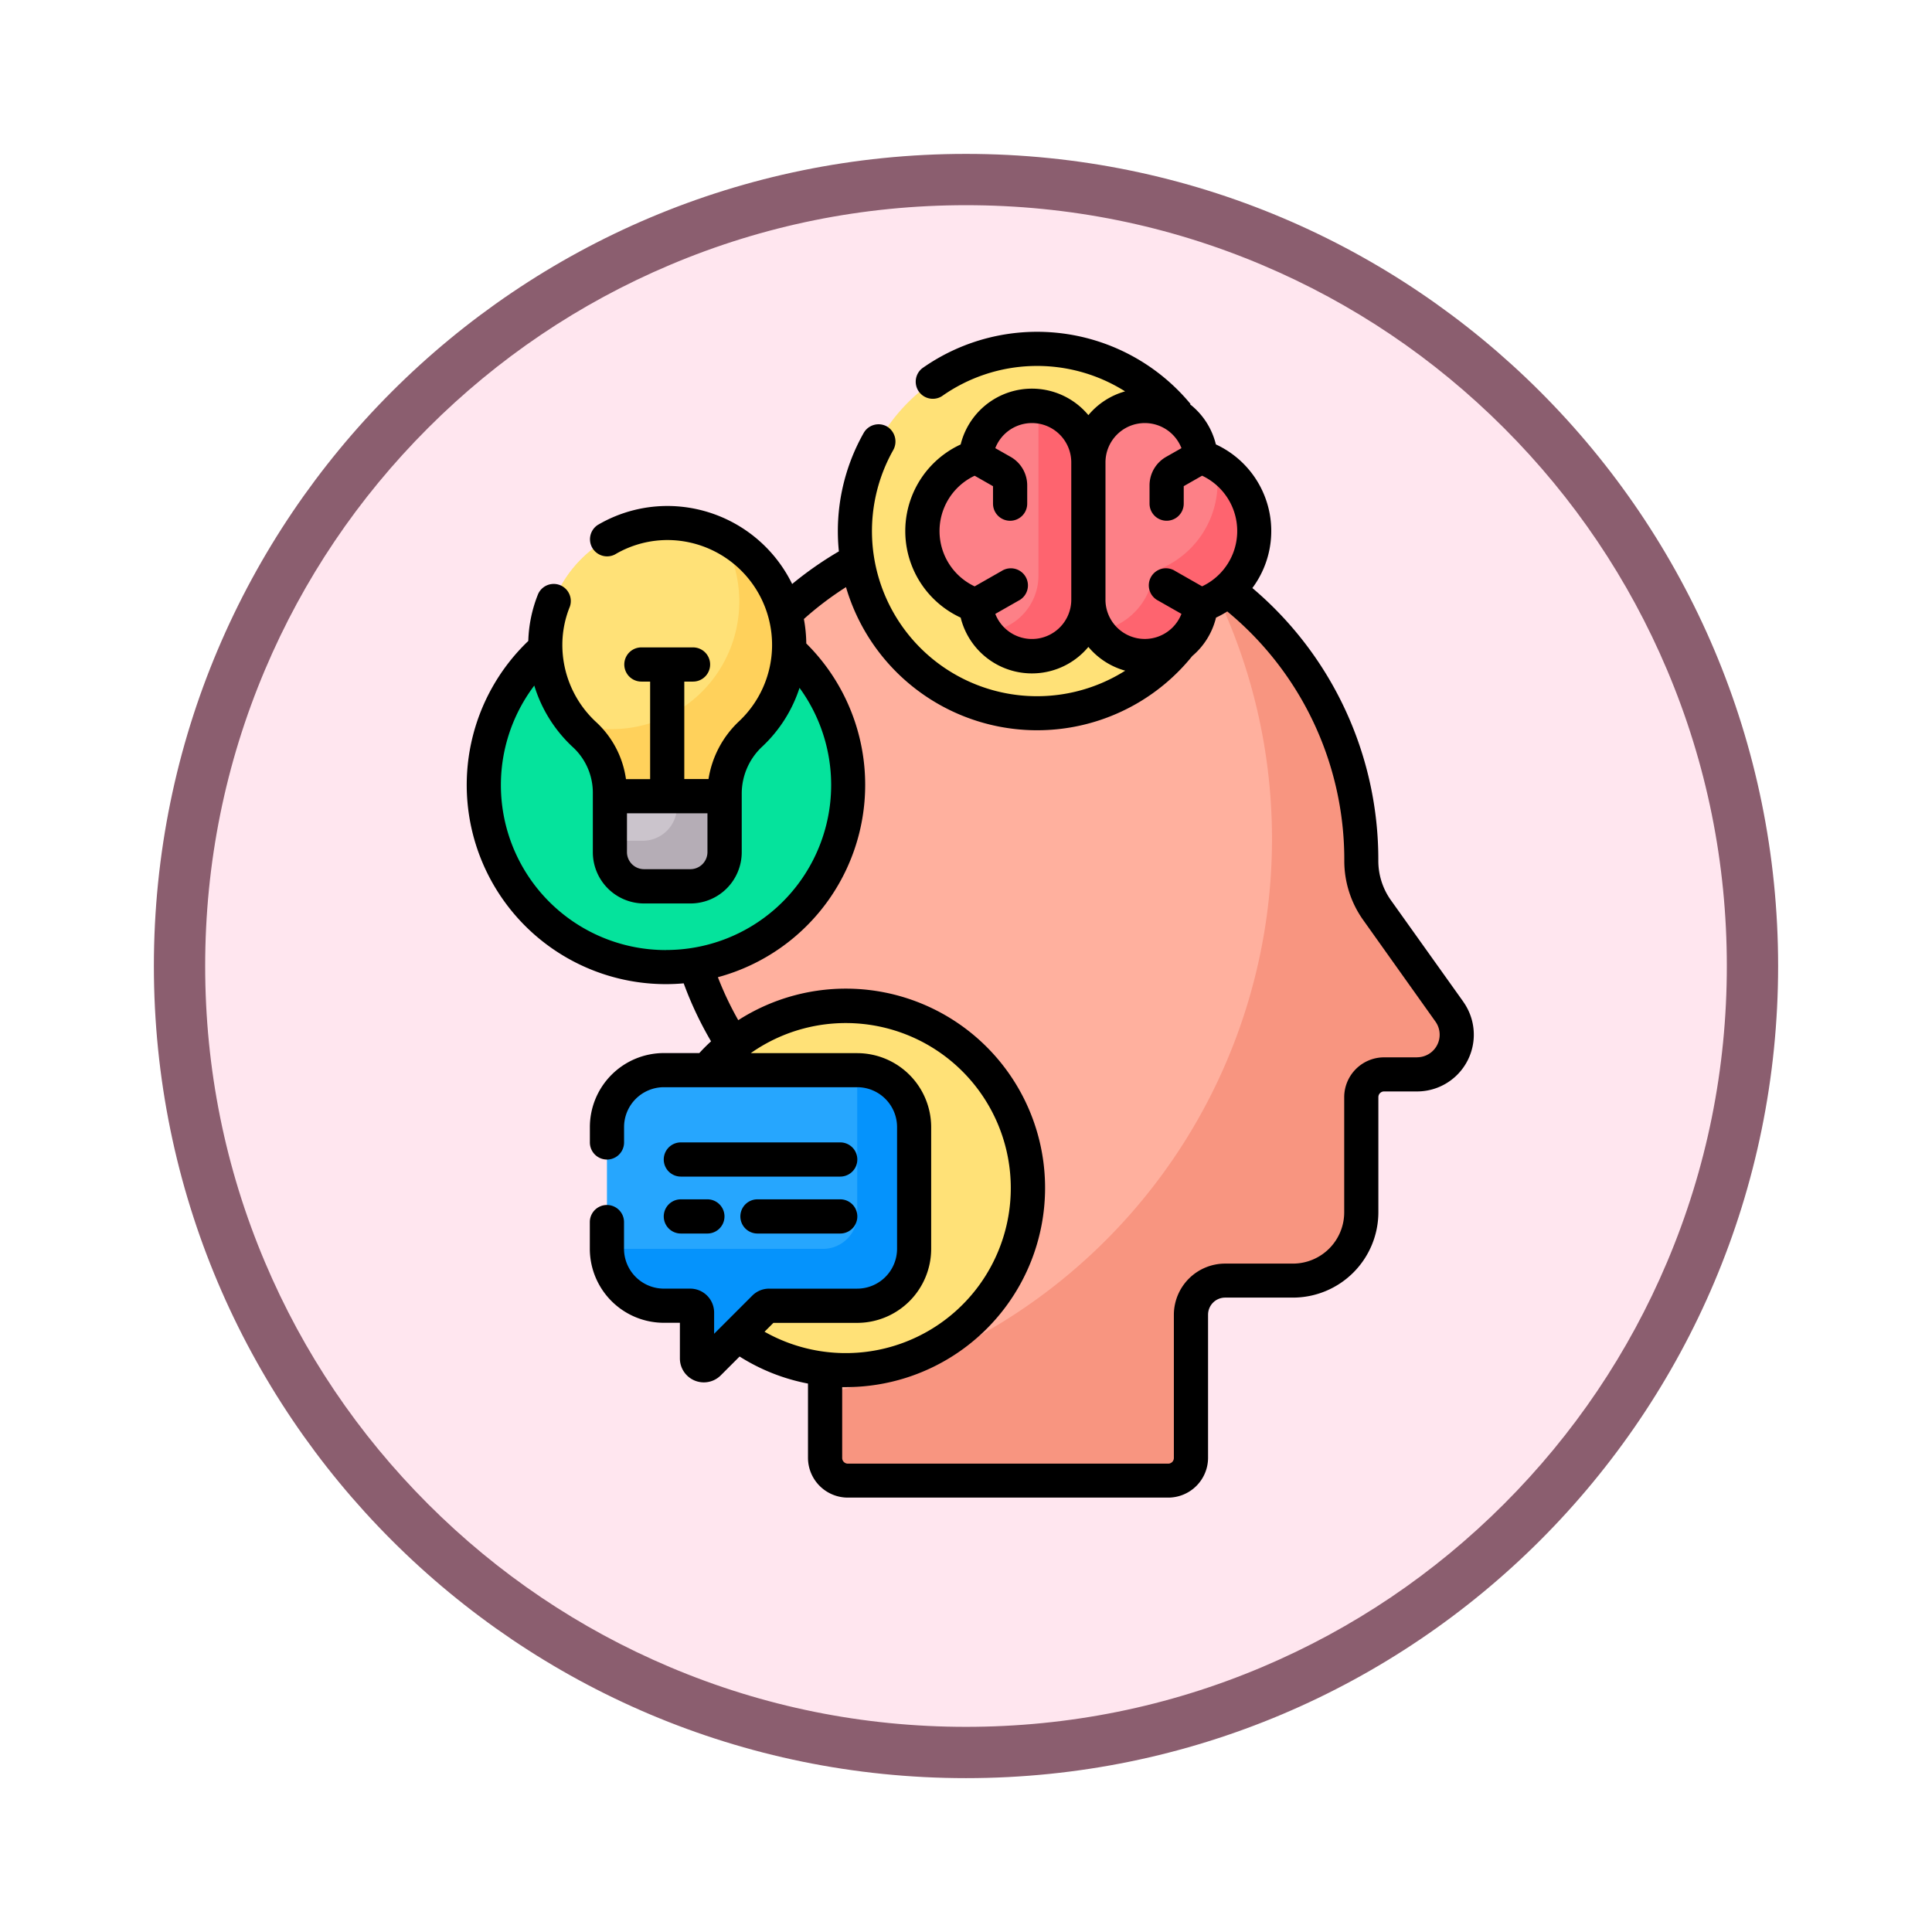 <svg xmlns="http://www.w3.org/2000/svg" xmlns:xlink="http://www.w3.org/1999/xlink" width="113" height="113" viewBox="0 0 113 113">
  <defs>
    <filter id="Trazado_982547" x="0" y="0" width="113" height="113" filterUnits="userSpaceOnUse">
      <feOffset dy="3" input="SourceAlpha"/>
      <feGaussianBlur stdDeviation="3" result="blur"/>
      <feFlood flood-opacity="0.161"/>
      <feComposite operator="in" in2="blur"/>
      <feComposite in="SourceGraphic"/>
    </filter>
  </defs>
  <g id="Grupo_1230376" data-name="Grupo 1230376" transform="translate(-743.25 -714.227)">
    <g id="Grupo_1230118" data-name="Grupo 1230118" transform="translate(0 -13968.816)">
      <g id="Grupo_1230104" data-name="Grupo 1230104">
        <g id="Grupo_1224257" data-name="Grupo 1224257" transform="translate(0.25 13230)">
          <g id="Grupo_1223773" data-name="Grupo 1223773" transform="translate(0 -4451.031)">
            <g id="Grupo_1206282" data-name="Grupo 1206282" transform="translate(0 -3448.335)">
              <g id="Grupo_1203803" data-name="Grupo 1203803" transform="translate(0 6552.41)">
                <g id="Grupo_1202425" data-name="Grupo 1202425" transform="translate(-0.25 1464)">
                  <g id="Grupo_1178324" data-name="Grupo 1178324" transform="translate(0 424)">
                    <g id="Grupo_1177680" data-name="Grupo 1177680" transform="translate(752.25 918)">
                      <g id="Grupo_1172010" data-name="Grupo 1172010">
                        <g id="Grupo_1171046" data-name="Grupo 1171046">
                          <g id="Grupo_1148525" data-name="Grupo 1148525">
                            <g transform="matrix(1, 0, 0, 1, -9, -6)" filter="url(#Trazado_982547)">
                              <g id="Trazado_982547-2" data-name="Trazado 982547" transform="translate(9 6)" fill="#ffe6ef">
                                <path d="M 47.5 93.5 C 41.289 93.5 35.265 92.284 29.595 89.886 C 24.118 87.569 19.198 84.252 14.973 80.027 C 10.748 75.802 7.431 70.882 5.114 65.405 C 2.716 59.735 1.5 53.711 1.5 47.5 C 1.5 41.289 2.716 35.265 5.114 29.595 C 7.431 24.118 10.748 19.198 14.973 14.973 C 19.198 10.748 24.118 7.431 29.595 5.114 C 35.265 2.716 41.289 1.5 47.5 1.5 C 53.711 1.5 59.735 2.716 65.405 5.114 C 70.882 7.431 75.802 10.748 80.027 14.973 C 84.252 19.198 87.569 24.118 89.886 29.595 C 92.284 35.265 93.5 41.289 93.5 47.5 C 93.5 53.711 92.284 59.735 89.886 65.405 C 87.569 70.882 84.252 75.802 80.027 80.027 C 75.802 84.252 70.882 87.569 65.405 89.886 C 59.735 92.284 53.711 93.5 47.5 93.5 Z" stroke="none"/>
                                <path d="M 47.5 3 C 41.491 3 35.664 4.176 30.18 6.496 C 24.881 8.737 20.122 11.946 16.034 16.034 C 11.946 20.122 8.737 24.881 6.496 30.18 C 4.176 35.664 3 41.491 3 47.5 C 3 53.509 4.176 59.336 6.496 64.82 C 8.737 70.119 11.946 74.878 16.034 78.966 C 20.122 83.054 24.881 86.263 30.18 88.504 C 35.664 90.824 41.491 92 47.5 92 C 53.509 92 59.336 90.824 64.82 88.504 C 70.119 86.263 74.878 83.054 78.966 78.966 C 83.054 74.878 86.263 70.119 88.504 64.82 C 90.824 59.336 92 53.509 92 47.5 C 92 41.491 90.824 35.664 88.504 30.18 C 86.263 24.881 83.054 20.122 78.966 16.034 C 74.878 11.946 70.119 8.737 64.82 6.496 C 59.336 4.176 53.509 3 47.5 3 M 47.5 0 C 73.734 0 95 21.266 95 47.5 C 95 73.734 73.734 95 47.5 95 C 21.266 95 0 73.734 0 47.5 C 0 21.266 21.266 0 47.5 0 Z" stroke="none" fill="#8b5e6f"/>
                              </g>
                            </g>
                          </g>
                        </g>
                      </g>
                    </g>
                  </g>
                </g>
              </g>
            </g>
          </g>
        </g>
      </g>
    </g>
    <g id="liderazgo-intelectual_2_" data-name="liderazgo-intelectual (2)" transform="translate(735.708 733.633)">
      <g id="Grupo_1230374" data-name="Grupo 1230374" transform="translate(35.838 0.999)">
        <path id="Trazado_1181649" data-name="Trazado 1181649" d="M179.079,127.921l-4.227-5.931a5,5,0,0,1-.927-2.9A19.917,19.917,0,0,0,166,103.168a4.443,4.443,0,0,1-1.5.856l-.082.027-.008.086a3.139,3.139,0,0,1-1.148,2.148l-.011.009-.009.011a10.518,10.518,0,0,1-18.659-4.838,19.889,19.889,0,0,0-4.467,3.244,7.1,7.1,0,0,1,.221,1.762c0,.109,0,.218-.009.326l0,.062.046.042a10.517,10.517,0,0,1-5.431,18.139,19.854,19.854,0,0,0,2.324,4.928,10.521,10.521,0,1,1,6.52,18.779,10.725,10.725,0,0,1-1.212-.069v5.33a1.332,1.332,0,0,0,1.332,1.332h18.734a1.332,1.332,0,0,0,1.332-1.332v-8.368a2,2,0,0,1,2-2h3.971a4,4,0,0,0,4-4v-6.732a1.332,1.332,0,0,1,1.332-1.332h1.933a2.32,2.32,0,0,0,1.889-3.666Z" transform="translate(-122.6 -88.954)" fill="#ffb09e"/>
        <path id="Trazado_1181650" data-name="Trazado 1181650" d="M228.505,134.191l-4.231-5.937a5,5,0,0,1-.928-2.9,19.951,19.951,0,0,0-8.887-16.615,33.211,33.211,0,0,1-22.507,47.632v3.942a1.333,1.333,0,0,0,1.333,1.333h18.753a1.333,1.333,0,0,0,1.333-1.333v-8.377a2,2,0,0,1,2-2h3.975a4,4,0,0,0,4-4v-6.739a1.333,1.333,0,0,1,1.333-1.333h1.935a2.322,2.322,0,0,0,1.891-3.67Z" transform="translate(-172.027 -95.253)" fill="#f89580"/>
        <path id="Trazado_1181651" data-name="Trazado 1181651" d="M60.061,138.339a6.927,6.927,0,0,1-2.194,4.879,4.951,4.951,0,0,0-1.581,3.573v3.446a1.867,1.867,0,0,1-1.864,1.864H51.713a1.867,1.867,0,0,1-1.864-1.864v-3.446a4.756,4.756,0,0,0-1.511-3.508,7.011,7.011,0,0,1-2.266-5.07,10.654,10.654,0,1,0,13.99.126Z" transform="translate(-42.339 -120.805)" fill="#05e39c"/>
        <path id="Trazado_1181652" data-name="Trazado 1181652" d="M147.722,296a10.632,10.632,0,0,0-8.238,3.9h8.9a3.2,3.2,0,0,1,3.2,3.2v7.12a3.2,3.2,0,0,1-3.2,3.2h-5.15a.53.53,0,0,0-.377.156l-1.576,1.576A10.654,10.654,0,1,0,147.722,296Z" transform="translate(-126.547 -257.578)" fill="#ffe177"/>
        <g id="Grupo_1230369" data-name="Grupo 1230369" transform="translate(3.596 10.188)">
          <path id="Trazado_1181653" data-name="Trazado 1181653" d="M76.7,84a7.2,7.2,0,0,0-7.361,7.067,7.112,7.112,0,0,0,2.312,5.318A4.618,4.618,0,0,1,73.119,99.8v.179h6.7V99.8a4.788,4.788,0,0,1,1.54-3.476A7.132,7.132,0,0,0,76.7,84Z" transform="translate(-69.339 -84)" fill="#ffe177"/>
          <path id="Trazado_1181654" data-name="Trazado 1181654" d="M76.7,84a7.2,7.2,0,0,0-7.361,7.067,7.112,7.112,0,0,0,2.312,5.318A4.618,4.618,0,0,1,73.119,99.8v.179h6.7V99.8a4.788,4.788,0,0,1,1.54-3.476A7.132,7.132,0,0,0,76.7,84Z" transform="translate(-69.339 -84)" fill="#ffe177"/>
          <path id="Trazado_1181655" data-name="Trazado 1181655" d="M90.492,89.46a7.462,7.462,0,0,1-8.6,10.989,7.2,7.2,0,0,0,.64.672A4.618,4.618,0,0,1,84,104.531v.179h6.7v-.179a4.788,4.788,0,0,1,1.54-3.476A7.131,7.131,0,0,0,90.492,89.46Z" transform="translate(-80.222 -88.733)" fill="#ffd15b"/>
          <path id="Trazado_1181656" data-name="Trazado 1181656" d="M102.431,209.23H99.722a2,2,0,0,1-2-2v-3.267h6.7v3.267A2,2,0,0,1,102.431,209.23Z" transform="translate(-93.944 -187.988)" fill="#cbc4cc"/>
          <path id="Trazado_1181657" data-name="Trazado 1181657" d="M101.647,204.569a2,2,0,0,1-2,2H97.724v.666a2,2,0,0,0,2,2h2.709a2,2,0,0,0,2-2v-3.267h-2.782v.6Z" transform="translate(-93.944 -187.988)" fill="#b5adb6"/>
        </g>
        <g id="Grupo_1230372" data-name="Grupo 1230372" transform="translate(21.708)">
          <path id="Trazado_1181658" data-name="Trazado 1181658" d="M222.284,25.346a3.167,3.167,0,0,1-3.163-3.163V14.126a3.166,3.166,0,0,1,5.247-2.383v-.17a10.654,10.654,0,1,0,0,13.163v-.17a3.153,3.153,0,0,1-2.084.78Z" transform="translate(-205.339 -7.5)" fill="#ffe177"/>
          <g id="Grupo_1230371" data-name="Grupo 1230371" transform="translate(3.944 3.329)">
            <path id="Trazado_1181659" data-name="Trazado 1181659" d="M241.363,32.5a3.3,3.3,0,0,0-3.28,2.982,4.578,4.578,0,0,0,0,8.685,3.3,3.3,0,0,0,6.576-.314V35.8A3.3,3.3,0,0,0,241.363,32.5Z" transform="translate(-234.954 -32.5)" fill="#fd8087"/>
            <g id="Grupo_1230370" data-name="Grupo 1230370" transform="translate(3.701 0.023)">
              <path id="Trazado_1181660" data-name="Trazado 1181660" d="M265.831,32.67v9.914a3.3,3.3,0,0,1-3.089,3.289,3.293,3.293,0,0,0,6-1.872V35.944A3.3,3.3,0,0,0,265.831,32.67Z" transform="translate(-262.742 -32.67)" fill="#fe646f"/>
            </g>
            <path id="Trazado_1181661" data-name="Trazado 1181661" d="M311.125,32.5a3.3,3.3,0,0,1,3.28,2.982,4.578,4.578,0,0,1,0,8.685,3.3,3.3,0,0,1-6.576-.314V35.8A3.3,3.3,0,0,1,311.125,32.5Z" transform="translate(-298.124 -32.5)" fill="#fd8087"/>
            <path id="Trazado_1181662" data-name="Trazado 1181662" d="M311.125,32.5a3.3,3.3,0,0,1,3.28,2.982,4.578,4.578,0,0,1,0,8.685,3.3,3.3,0,0,1-6.576-.314V35.8A3.3,3.3,0,0,1,311.125,32.5Z" transform="translate(-298.124 -32.5)" fill="#fd8087"/>
            <path id="Trazado_1181663" data-name="Trazado 1181663" d="M318.895,57.864a5.467,5.467,0,0,1-3.1,6.1,1.087,1.087,0,0,0-.606.745,3.937,3.937,0,0,1-3.179,2.963,3.3,3.3,0,0,0,6.02-1.519,4.577,4.577,0,0,0,.868-8.289Z" transform="translate(-301.745 -54.486)" fill="#fe646f"/>
          </g>
        </g>
        <g id="Grupo_1230373" data-name="Grupo 1230373" transform="translate(7.204 42.187)">
          <path id="Trazado_1181664" data-name="Trazado 1181664" d="M111.071,324.27H99.763a3.329,3.329,0,0,0-3.329,3.329v7.12a3.329,3.329,0,0,0,3.329,3.329H101.3a.4.4,0,0,1,.4.4v2.688a.4.4,0,0,0,.682.282l3.254-3.254a.4.4,0,0,1,.282-.117h5.15a3.329,3.329,0,0,0,3.329-3.329V327.6a3.329,3.329,0,0,0-3.329-3.329Z" transform="translate(-96.434 -324.27)" fill="#26a6fe"/>
          <path id="Trazado_1181665" data-name="Trazado 1181665" d="M111.071,324.27v8.452a2,2,0,0,1-2,2H96.434a3.329,3.329,0,0,0,3.329,3.329H101.3a.4.4,0,0,1,.4.4v2.688a.4.4,0,0,0,.682.282l3.254-3.254a.4.4,0,0,1,.282-.117h5.15a3.329,3.329,0,0,0,3.329-3.329V327.6a3.329,3.329,0,0,0-3.329-3.329Z" transform="translate(-96.434 -324.27)" fill="#0593fc"/>
        </g>
      </g>
      <g id="Grupo_1230375" data-name="Grupo 1230375" transform="translate(34.839 0)">
        <path id="Trazado_1181666" data-name="Trazado 1181666" d="M93.13,39.186,88.9,33.255a3.975,3.975,0,0,1-.742-2.321,20.792,20.792,0,0,0-7.367-15.947,5.58,5.58,0,0,0-2.134-8.4,4.266,4.266,0,0,0-1.511-2.347l.026-.021A11.648,11.648,0,0,0,61.483,2.133a1,1,0,0,0,1.153,1.631,9.646,9.646,0,0,1,10.711-.279A4.305,4.305,0,0,0,71.2,4.875,4.293,4.293,0,0,0,63.73,6.59a5.577,5.577,0,0,0,0,10.127A4.293,4.293,0,0,0,71.2,18.431a4.306,4.306,0,0,0,2.155,1.39A9.655,9.655,0,0,1,59.774,6.94a1.029,1.029,0,0,0-.321-1.381,1,1,0,0,0-1.395.357,11.664,11.664,0,0,0-1.451,6.927,20.886,20.886,0,0,0-2.733,1.908,8.136,8.136,0,0,0-7.048-4.559A8.035,8.035,0,0,0,42.5,11.3a1,1,0,0,0,1.012,1.722,6.035,6.035,0,0,1,3.251-.839,6.133,6.133,0,0,1,4.01,10.593,5.884,5.884,0,0,0-1.791,3.383H47.565V20.459h.511a1,1,0,1,0,0-2H45.056a1,1,0,1,0,0,2h.511v5.705H44.154a5.582,5.582,0,0,0-1.733-3.326,6.144,6.144,0,0,1-1.988-4.573,5.949,5.949,0,0,1,.44-2.192,1,1,0,0,0-1.851-.75,7.94,7.94,0,0,0-.581,2.76,11.65,11.65,0,0,0,8.051,20.072c.35,0,.7-.016,1.038-.047a20.859,20.859,0,0,0,1.6,3.391q-.356.327-.686.687H46.371a4.333,4.333,0,0,0-4.328,4.328v.9a1,1,0,0,0,2,0v-.9a2.333,2.333,0,0,1,2.331-2.331H57.679a2.333,2.333,0,0,1,2.331,2.331v7.12a2.333,2.333,0,0,1-2.331,2.331h-5.15a1.389,1.389,0,0,0-.989.41l-2.23,2.23V57.364a1.4,1.4,0,0,0-1.4-1.4H46.371a2.333,2.333,0,0,1-2.331-2.331V52.072a1,1,0,1,0-2,0v1.562a4.333,4.333,0,0,0,4.328,4.328h.94v2.089a1.4,1.4,0,0,0,2.387.989L50.8,59.935a11.524,11.524,0,0,0,4,1.582v4.339a2.333,2.333,0,0,0,2.331,2.331H75.867A2.333,2.333,0,0,0,78.2,65.856V57.489a1,1,0,0,1,1-1h3.971A5,5,0,0,0,88.161,51.5V44.764a.333.333,0,0,1,.333-.333h1.933a3.319,3.319,0,0,0,2.7-5.245ZM70.2,15.682a2.3,2.3,0,0,1-4.444.818l1.359-.774a1,1,0,1,0-.988-1.736l-1.579.9a3.575,3.575,0,0,1,0-6.471l1.074.612v1.022a1,1,0,0,0,2,0V8.981a1.919,1.919,0,0,0-.967-1.664l-.9-.511a2.3,2.3,0,0,1,4.444.818Zm2,0V7.624a2.3,2.3,0,0,1,4.444-.818l-.9.511a1.918,1.918,0,0,0-.967,1.664v1.07a1,1,0,0,0,2,0V9.029l1.074-.612a3.575,3.575,0,0,1,0,6.471l-1.579-.9a1,1,0,1,0-.988,1.736l1.359.774a2.3,2.3,0,0,1-4.444-.818ZM44.213,28.162H48.92v2.269a1,1,0,0,1-1,1H45.212a1,1,0,0,1-1-1Zm2.279,8a9.649,9.649,0,0,1-7.7-15.47,8.142,8.142,0,0,0,2.28,3.624,3.623,3.623,0,0,1,1.144,2.674v3.446a3,3,0,0,0,3,3h2.709a3,3,0,0,0,3-3V26.985a3.765,3.765,0,0,1,1.226-2.749,8.155,8.155,0,0,0,2.154-3.41,9.65,9.65,0,0,1-7.805,15.332Zm6.285,21.805h4.9a4.333,4.333,0,0,0,4.328-4.328v-7.12a4.333,4.333,0,0,0-4.328-4.328H51.453a9.652,9.652,0,1,1,.806,16.294Zm37.651-15.53H88.494a2.333,2.333,0,0,0-2.331,2.331V51.5a3,3,0,0,1-3,3H79.2a3,3,0,0,0-3,3v8.368a.333.333,0,0,1-.333.333H57.133a.333.333,0,0,1-.333-.333V61.724c.071,0,.142,0,.213,0a11.653,11.653,0,1,0-6.291-21.461,18.885,18.885,0,0,1-1.192-2.514A11.651,11.651,0,0,0,54.7,18.229a8.2,8.2,0,0,0-.14-1.43,18.9,18.9,0,0,1,2.463-1.865,11.651,11.651,0,0,0,20.253,4.03,4.265,4.265,0,0,0,1.389-2.247,5.582,5.582,0,0,0,.658-.36,18.814,18.814,0,0,1,6.845,14.577,5.962,5.962,0,0,0,1.113,3.481L91.5,40.345a1.321,1.321,0,0,1-1.076,2.088Z" transform="translate(-34.839 0)"/>
        <path id="Trazado_1181667" data-name="Trazado 1181667" d="M131.708,356h-9.322a1,1,0,1,0,0,2h9.322a1,1,0,1,0,0-2Z" transform="translate(-109.861 -308.589)"/>
        <path id="Trazado_1181668" data-name="Trazado 1181668" d="M122.386,383h1.552a1,1,0,1,0,0-2h-1.552a1,1,0,1,0,0,2Z" transform="translate(-109.861 -330.259)"/>
        <path id="Trazado_1181669" data-name="Trazado 1181669" d="M160.879,381h-4.841a1,1,0,1,0,0,2h4.841a1,1,0,1,0,0-2Z" transform="translate(-139.032 -330.259)"/>
      </g>
    </g>
  </g>
</svg>
